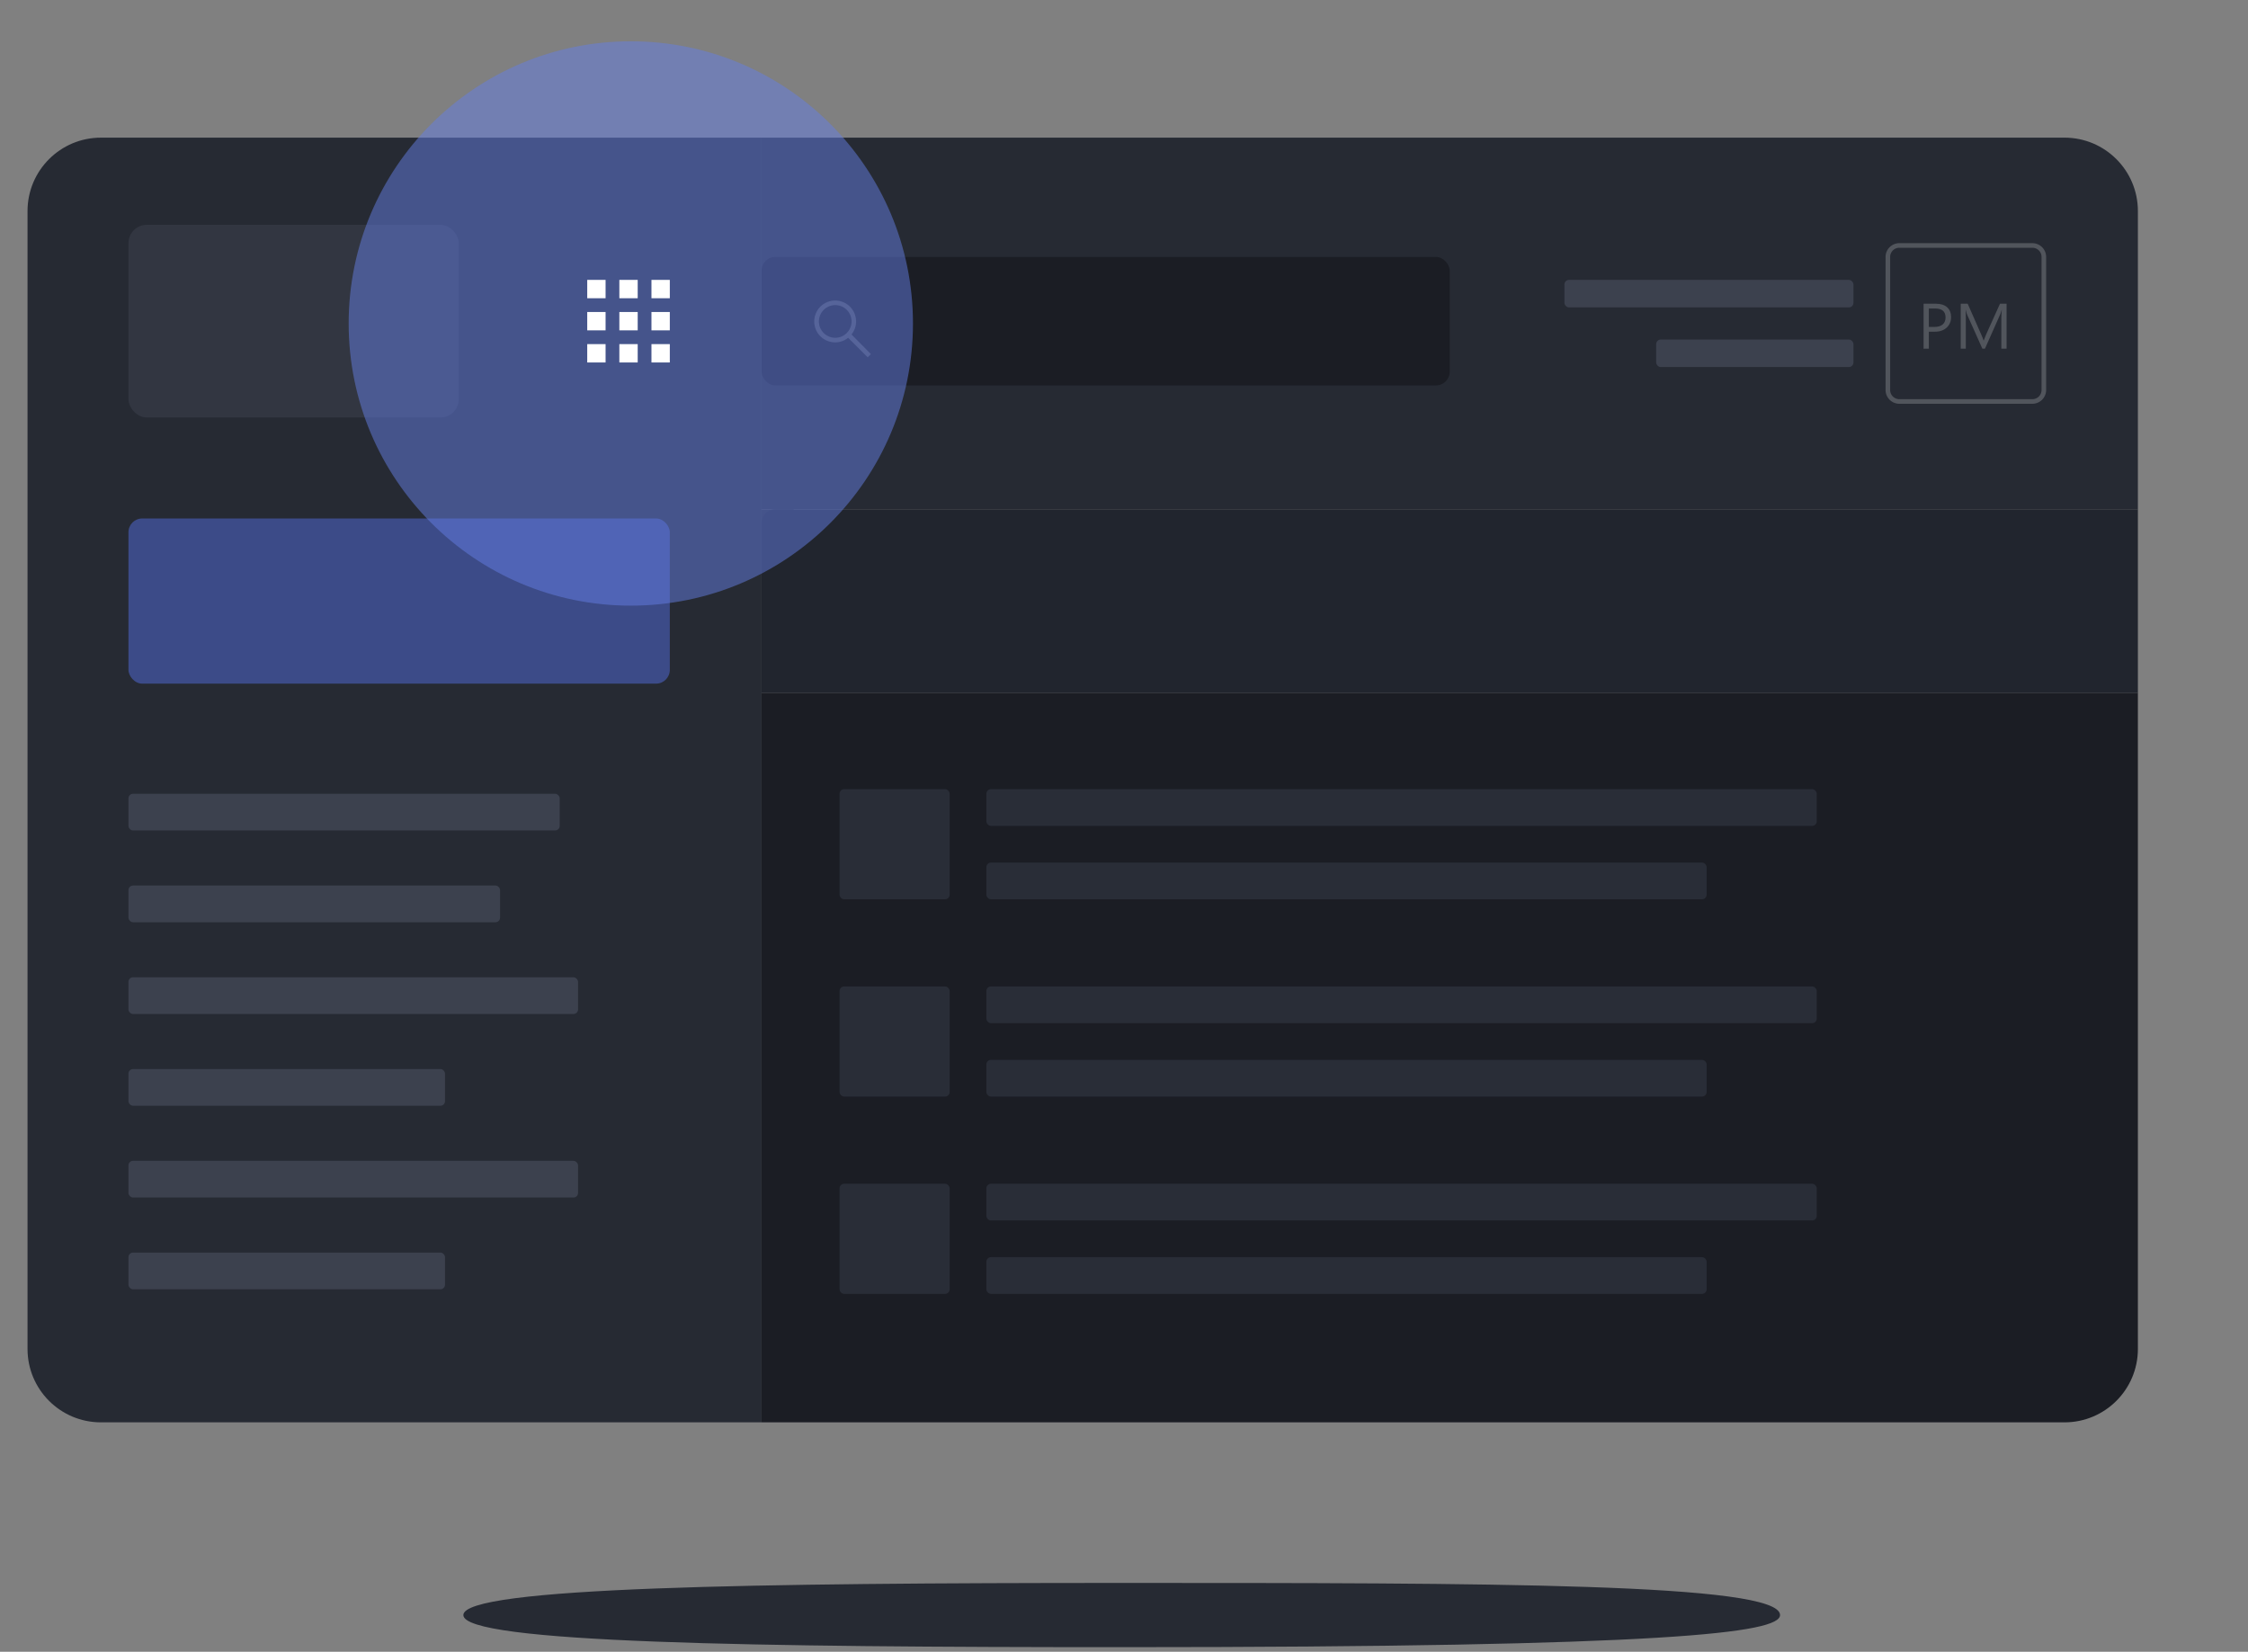 <svg width="490" height="360" fill="none" xmlns="http://www.w3.org/2000/svg"><rect width="100%" height="100%" fill="#808080" stroke="none"/><path d="M6 46c0-8.837 7.163-16 16-16h144v280H22c-8.837 0-16-7.163-16-16V46z" fill="#262A33"/><path d="M166 151h300v143c0 8.837-7.163 16-16 16H166V151z" fill="#1B1D24"/><rect x="28" y="113" width="118" height="36" rx="3" fill="#3C4B88"/><rect x="28" y="49" width="72" height="42" rx="4" fill="#323641"/><path d="M166 30h284c8.837 0 16 7.163 16 16v65H166V30z" fill="#262A33"/><rect x="166" y="56" width="150" height="28" rx="3" fill="#1B1D24"/><path fill-rule="evenodd" clip-rule="evenodd" d="M185.6 72.89c.65-.8 1.003-1.8 1-2.83a4.56 4.56 0 1 0-4.56 4.56 4.467 4.467 0 0 0 2.83-1l4.26 4.25.7-.7-4.23-4.28zm-3.54.73a3.56 3.56 0 1 1 3.56-3.56 3.57 3.57 0 0 1-3.56 3.56z" fill="#fff" opacity=".2"/><g opacity=".2" fill="#fff"><path fill-rule="evenodd" clip-rule="evenodd" d="M443 54h-29a2 2 0 0 0-2 2v29a2 2 0 0 0 2 2h29a2 2 0 0 0 2-2V56a2 2 0 0 0-2-2zm-29-1a3 3 0 0 0-3 3v29a3 3 0 0 0 3 3h29a3 3 0 0 0 3-3V56a3 3 0 0 0-3-3h-29z"/><path d="M420.434 72.295V76h-1.149v-9.803h2.694c1.048 0 1.859.255 2.433.766.579.51.868 1.23.868 2.16 0 .93-.321 1.69-.964 2.283-.638.593-1.501.889-2.59.889h-1.292zm0-5.059v4.02h1.203c.793 0 1.397-.18 1.811-.54.42-.365.629-.877.629-1.538 0-1.294-.765-1.942-2.297-1.942h-1.346zM437.377 76h-1.142v-6.576c0-.52.032-1.155.096-1.907h-.027c-.11.442-.208.758-.294.95L432.66 76h-.56l-3.343-7.478c-.096-.22-.194-.554-.294-1.005h-.027c.036.392.054 1.032.054 1.92V76h-1.107v-9.803h1.517l3.008 6.836c.233.524.383.916.451 1.176h.041c.196-.538.354-.939.472-1.203l3.069-6.809h1.436V76z"/></g><rect x="28" y="173" width="94" height="8" rx="1" fill="#3C414E"/><rect x="341" y="61" width="63" height="6" rx="1" fill="#3C414E"/><rect x="28" y="213" width="98" height="8" rx="1" fill="#3C414E"/><rect x="28" y="253" width="98" height="8" rx="1" fill="#3C414E"/><rect x="28" y="193" width="81" height="8" rx="1" fill="#3C414E"/><rect x="361" y="74" width="43" height="6" rx="1" fill="#3C414E"/><rect x="28" y="233" width="69" height="8" rx="1" fill="#3C414E"/><rect x="28" y="273" width="69" height="8" rx="1" fill="#3C414E"/><rect x="215" y="172" width="181" height="8" rx="1" fill="#292D37"/><rect x="215" y="188" width="157" height="8" rx="1" fill="#292D37"/><rect x="183" y="172" width="24" height="24" rx="1" fill="#292D37"/><rect x="215" y="215" width="181" height="8" rx="1" fill="#292D37"/><rect x="215" y="231" width="157" height="8" rx="1" fill="#292D37"/><rect x="183" y="215" width="24" height="24" rx="1" fill="#292D37"/><rect x="215" y="258" width="181" height="8" rx="1" fill="#292D37"/><rect x="215" y="274" width="157" height="8" rx="1" fill="#292D37"/><rect x="183" y="258" width="24" height="24" rx="1" fill="#292D37"/><path fill="#262A33" d="M166 111H173V118H166z"/><path d="M166 114a3 3 0 0 1 3-3h297v40H166v-37z" fill="#21252E"/><circle cx="137.5" cy="70.5" r="61.5" fill="#657EE4" fill-opacity=".5"/><path fill="#fff" d="M128 61H132V65H128z"/><path fill="#fff" d="M128 68H132V72H128z"/><path fill="#fff" d="M128 75H132V79H128z"/><path fill="#fff" d="M135 75H139V79H135z"/><path fill="#fff" d="M142 75H146V79H142z"/><path fill="#fff" d="M142 68H146V72H142z"/><path fill="#fff" d="M135 68H139V72H135z"/><path fill="#fff" d="M135 61H139V65H135z"/><path fill="#fff" d="M142 61H146V65H142z"/><path d="M388 352c0 3.866-23.917 7-143.5 7-79.253 0-143.5-.891-143.5-7s64.247-7 143.5-7 143.5 0 143.5 7z" fill="#262A33"/></svg>